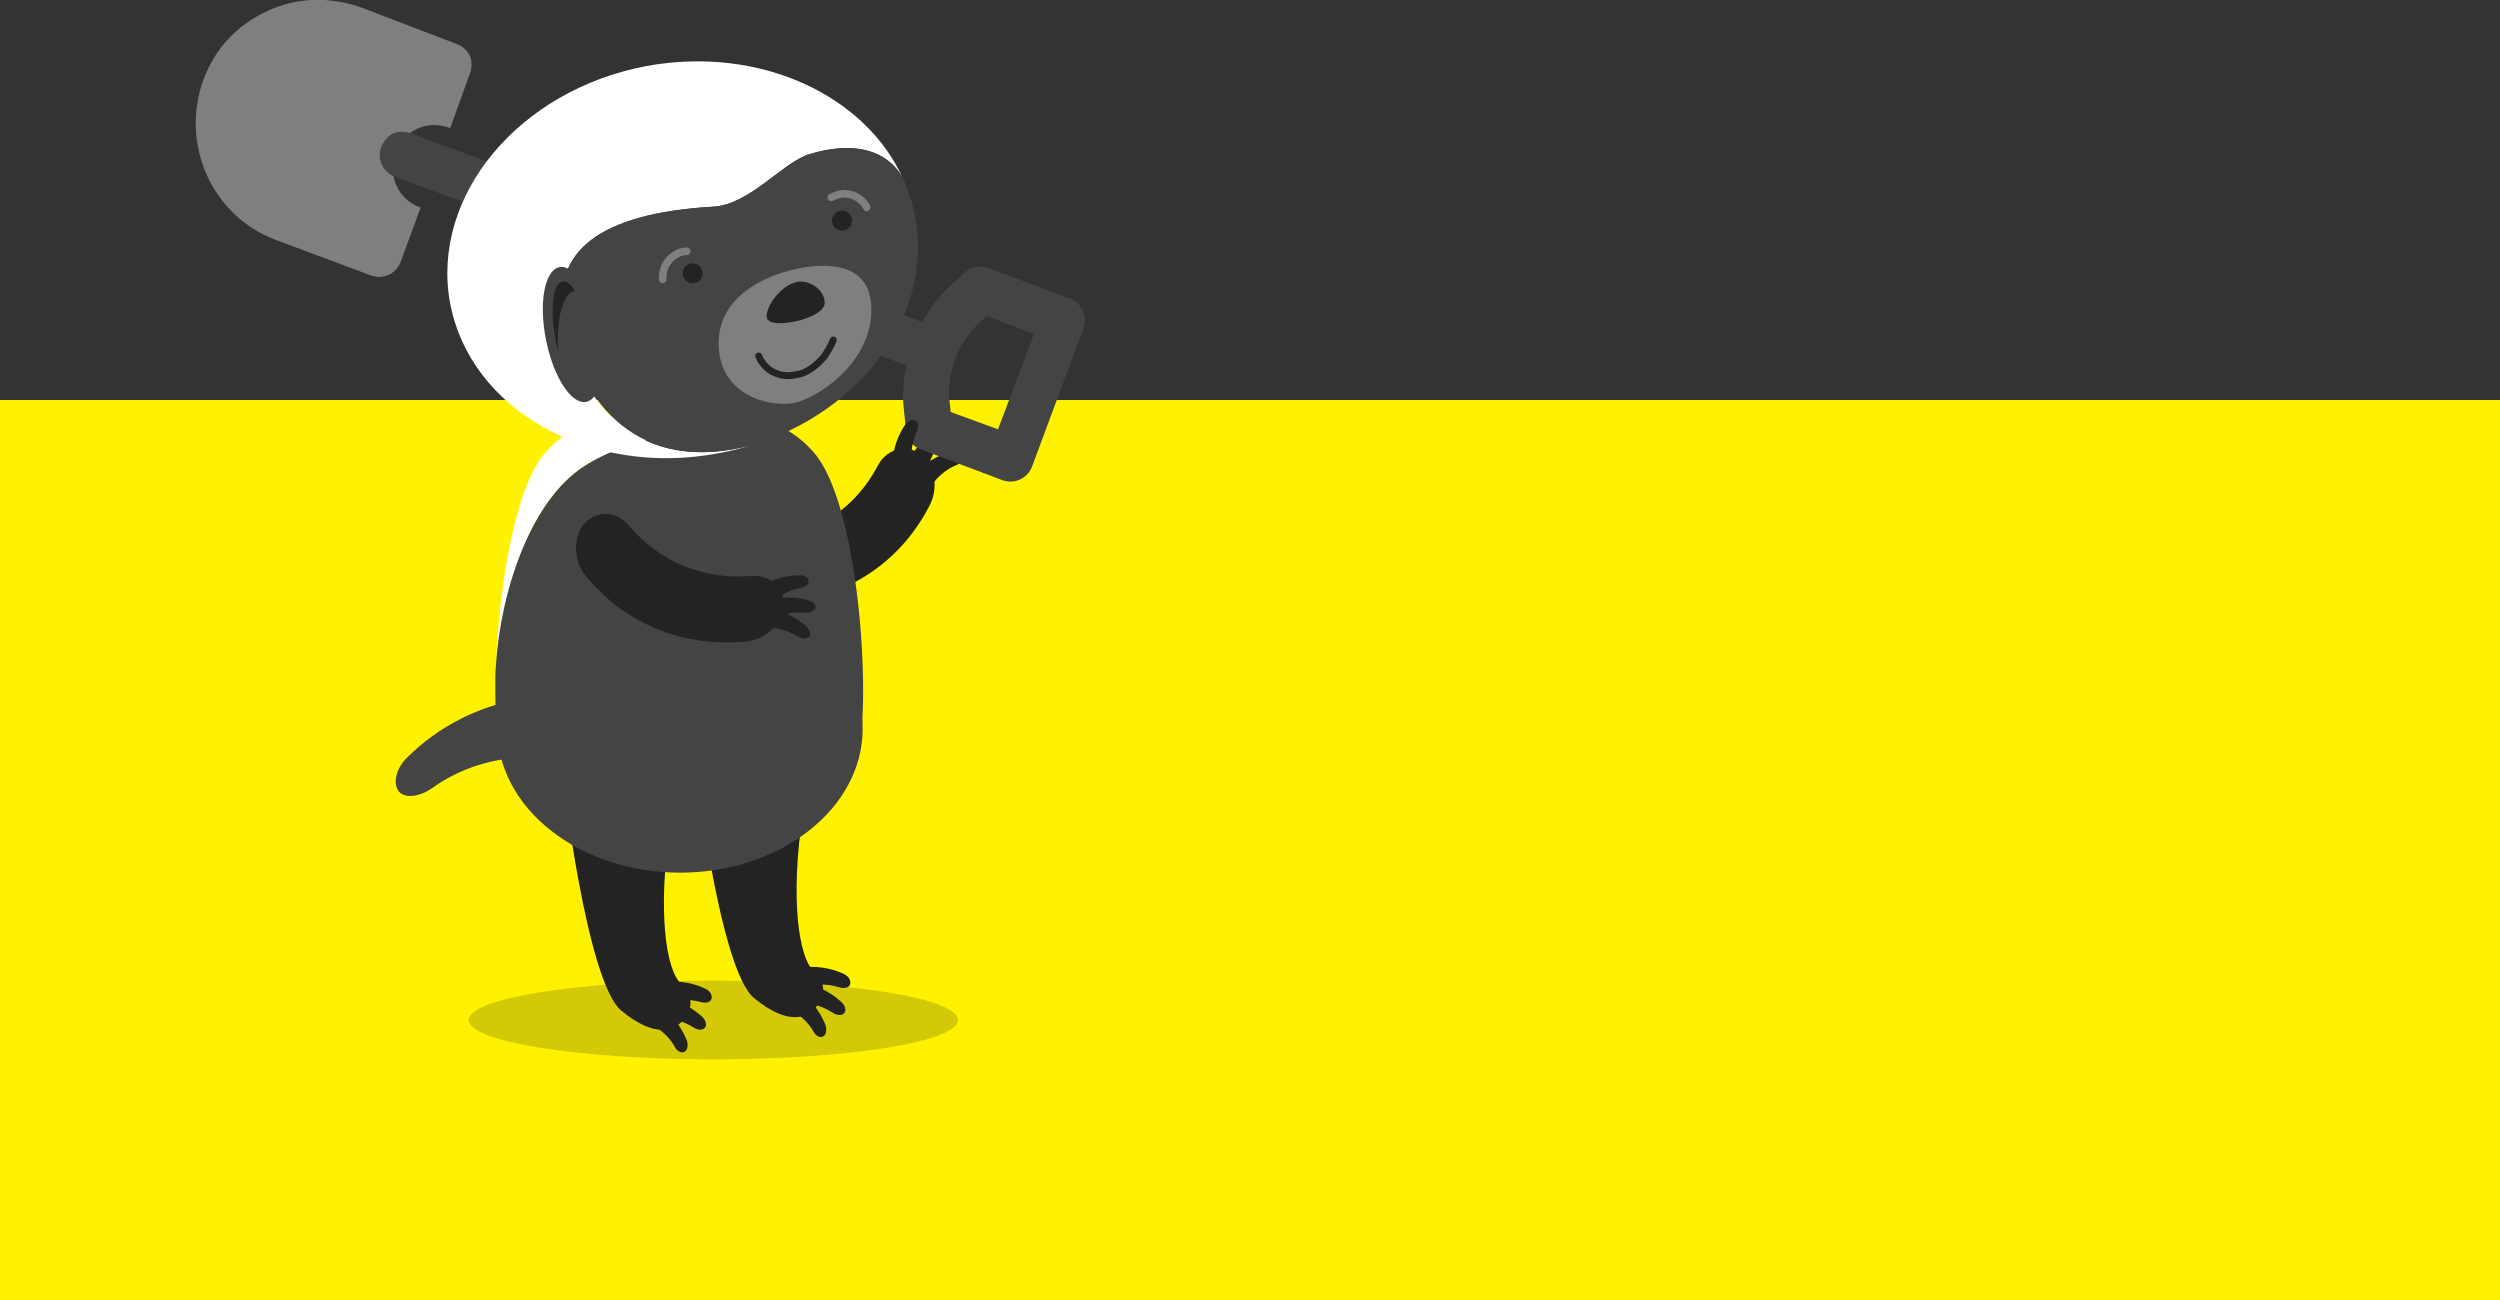 <?xml version="1.0" encoding="utf-8"?>
<!-- Generator: Adobe Illustrator 27.5.0, SVG Export Plug-In . SVG Version: 6.00 Build 0)  -->
<svg version="1.1" id="Layer_1" xmlns="http://www.w3.org/2000/svg" xmlns:xlink="http://www.w3.org/1999/xlink" x="0px" y="0px"
	 viewBox="0 0 375 195" style="enable-background:new 0 0 375 195;" xml:space="preserve">
<rect x="0" y="0" width="375" height="195" fill="#333333" stroke="none"/>
<style type="text/css">
	.st0{fill:#FFF200;}
	.st1{fill:none;}
	.st2{opacity:0.2;fill:#232323;enable-background:new    ;}
	.st3{fill:#232323;}
	.st4{fill:#FFFFFF;}
	.st5{fill:#444444;}
	.st6{fill:#7F7F7F;}
	.st7{fill:none;stroke:#232323;stroke-width:1.035;stroke-linecap:round;stroke-miterlimit:10;}
	.st8{fill:none;stroke:#7F7F7F;stroke-width:1.143;stroke-linecap:round;stroke-miterlimit:10;}
</style>
<g>
	<rect y="60" class="st0" width="375" height="135"/>
	<g>
		<rect x="196.2" y="91.7" class="st1" width="147.6" height="74.3"/>
	</g>
	<g>
		<ellipse class="st2" cx="107" cy="153" rx="36.7" ry="5.9"/>
		<path class="st3" d="M115.3,80.9c-2.4,0.2-4.3,2.1-4.1,4.7c0.2,2.6,3.3,5.1,6.6,4.8c9.5-0.9,17.4-6.2,21.7-14.7
			c1.5-3,0.4-6.8-1.9-7.9c-2.3-1.2-4.8-0.1-5.9,2C128.4,76.1,122.5,80.2,115.3,80.9z"/>
		<path class="st3" d="M141.1,66.4c0.5-0.5,0.7-1.2,0.4-1.7c-0.3-0.4-1.2-0.4-1.9,0.2c-1.8,1.5-3.2,3.6-3.8,6
			c-0.2,0.9,0.5,1.6,1.4,1.6c0.9,0,1.7-0.5,1.7-1.2C139.2,69.6,139.9,67.9,141.1,66.4z"/>
		<path class="st3" d="M143.6,69.7c0.6-0.3,1.1-0.8,1.1-1.3c-0.1-0.5-0.9-0.9-1.7-0.7c-2.3,0.5-4.5,1.8-6.1,3.7
			c-0.6,0.7-0.3,1.7,0.5,2.1c0.8,0.4,1.7,0.3,2-0.2C140.4,71.7,141.8,70.4,143.6,69.7z"/>
		<path class="st3" d="M84.3,115.6c0.1,1.1,3.7,31.7,8.9,36c5.2,4.3,8,2.8,9,1.7c1.1-1.2,2.5-3.3-0.1-5.8c-2.1-1.9-3.6-10.6-1.5-24
			L84.3,115.6z"/>
		<path class="st3" d="M104.2,113.7c0.1,1.1,3.7,31.7,8.9,36c5.2,4.3,8,2.8,9,1.7c1.1-1.2,2.5-3.3-0.1-5.8c-2.1-1.9-3.6-10.6-1.5-24
			L104.2,113.7z"/>
		<path class="st4" d="M88.5,69.4c6-3.3,13.7-5.1,27.8-5.7c-3.4-1.4-7.8-2.1-14.3-2.1h0c-11.1,0-16.3,1.9-20.2,6.3
			c-4.6,5.2-6.9,20.1-7.4,31.7C75.2,88.8,79.6,74.3,88.5,69.4z"/>
		<path class="st5" d="M74.4,99.7c-0.1,1.6-0.1,3.1-0.1,4.5C74.3,102.8,74.4,101.2,74.4,99.7z"/>
		<path class="st5" d="M64.7,118.3c-1.6,1.1-3.6,1.5-4.7,0.6c-1.1-1-0.8-3.4,1-5.2c4.8-4.8,11.1-8,18-9c2.6-0.4,4.4,1.8,4.1,4.4
			c-0.3,2.6-1.9,4.5-3.7,4.5C74.3,113.6,69.1,115.1,64.7,118.3z"/>
		<path class="st5" d="M122.1,67.9c-1.4-1.6-3-2.9-5-3.9c-0.3-0.1-0.6-0.3-0.9-0.4c-2.3,0.1-4.4,0.2-6.3,0.4
			c-4.8,0.2-8.6,0.7-11.6,1.7c-3.9,0.9-7.1,2.1-9.8,3.7c-8.9,5-13.4,19.4-14.1,30.3c-0.1,1.6-0.1,3.1-0.1,4.5c0,3.7,0.2,6.7,0.7,8.6
			c0.5,2,2.4,3.7,5.4,5.1c4.8,2.1,12.4,3.4,21.5,3.4h0c0.9,0,1.7,0,2.5,0c0.3,0,0.5,0,0.8,0c0.6,0,1.1,0,1.7-0.1c0.3,0,0.6,0,0.8,0
			c0.5,0,1.1-0.1,1.6-0.1c0.2,0,0.5,0,0.7-0.1c0.6-0.1,1.3-0.1,1.9-0.2c0.1,0,0.2,0,0.3,0c0.7-0.1,1.4-0.2,2.1-0.3
			c0.2,0,0.3-0.1,0.5-0.1c0.5-0.1,1-0.2,1.5-0.3c0.2,0,0.4-0.1,0.6-0.1c0.4-0.1,0.9-0.2,1.3-0.3c0.2,0,0.4-0.1,0.6-0.1
			c0.5-0.1,0.9-0.2,1.3-0.4c0.1,0,0.2-0.1,0.3-0.1c0,0,0,0,0,0c2.9-0.9,5.2-2.1,6.7-3.5c0,0,0,0,0,0c0.3-0.3,0.5-0.5,0.7-0.8
			c0.1-0.1,0.1-0.2,0.2-0.3c0.1-0.2,0.3-0.4,0.4-0.6c0.2-0.3,0.3-0.6,0.3-0.9C130.7,105,128.9,75.7,122.1,67.9z"/>
		<ellipse class="st5" cx="102" cy="109.3" rx="27.4" ry="21.6"/>
		<g>
			<path class="st3" d="M105.1,150.3c0.7,0.2,1.4,0.1,1.6-0.4s-0.1-1.2-0.9-1.6c-2.1-1-4.6-1.3-7-0.9c-0.9,0.2-1.3,1.1-0.8,1.9
				c0.4,0.8,1.2,1.3,1.7,1.1C101.3,149.9,103.2,149.8,105.1,150.3z"/>
			<path class="st3" d="M104,154.1c0.6,0.4,1.3,0.5,1.7,0.1c0.4-0.4,0.2-1.2-0.5-1.8c-1.8-1.6-4-2.6-6.4-2.8
				c-0.9-0.1-1.5,0.7-1.3,1.6c0.2,0.9,0.8,1.5,1.4,1.5C100.6,152.7,102.4,153.1,104,154.1z"/>
			<path class="st3" d="M101.2,157c0.3,0.6,0.9,1,1.4,0.8c0.5-0.2,0.7-1,0.4-1.8c-0.9-2.2-2.4-4.1-4.5-5.4c-0.8-0.5-1.7-0.1-1.9,0.8
				c-0.3,0.9,0,1.7,0.5,2C98.8,154.1,100.3,155.4,101.2,157z"/>
		</g>
		<g>
			<path class="st3" d="M125.9,148.1c0.7,0.2,1.4,0.1,1.6-0.4s-0.1-1.2-0.9-1.6c-2.1-1-4.6-1.3-7-0.9c-0.9,0.2-1.3,1.1-0.8,1.9
				c0.4,0.8,1.2,1.3,1.7,1.1C122.1,147.6,124,147.5,125.9,148.1z"/>
			<path class="st3" d="M124.9,151.9c0.6,0.4,1.3,0.5,1.7,0.1c0.4-0.4,0.2-1.2-0.5-1.8c-1.8-1.6-4-2.6-6.4-2.8
				c-0.9-0.1-1.5,0.7-1.3,1.6c0.2,0.9,0.8,1.5,1.4,1.5C121.4,150.4,123.2,150.8,124.9,151.9z"/>
			<path class="st3" d="M122,154.7c0.3,0.6,0.9,1,1.4,0.8c0.5-0.2,0.7-1,0.4-1.8c-0.9-2.2-2.4-4.1-4.5-5.4c-0.8-0.5-1.7-0.1-1.9,0.8
				c-0.3,0.9,0,1.7,0.5,2C119.6,151.9,121.1,153.1,122,154.7z"/>
		</g>
		<g>
			<path class="st3" d="M94.3,78.8c-1.5-1.8-4.1-2.4-6.2-0.7c-2,1.6-2.4,5.6-0.3,8.2c6,7.4,14.9,10.9,24.3,9.9
				c3.3-0.4,5.8-3.4,5.5-6c-0.3-2.6-2.6-4-5-3.8C105.6,87,98.9,84.3,94.3,78.8z"/>
			<g>
				<path class="st3" d="M120.1,88.2c0.6-0.1,1.2-0.5,1.2-1c0-0.5-0.6-1-1.5-0.9c-2.2,0-4.5,0.8-6.3,2.2c-0.7,0.5-0.6,1.5,0.1,2
					c0.7,0.5,1.5,0.6,1.9,0.2C116.7,89.4,118.3,88.5,120.1,88.2z"/>
				<path class="st3" d="M120.8,91.9c0.6,0.1,1.3-0.2,1.5-0.6c0.2-0.5-0.3-1.1-1.1-1.3c-2.2-0.6-4.5-0.5-6.7,0.4
					c-0.8,0.3-1,1.3-0.5,2c0.5,0.7,1.3,1,1.8,0.7C117.3,92.1,119,91.7,120.8,91.9z"/>
				<path class="st3" d="M119.7,95.5c0.5,0.3,1.2,0.4,1.6,0.1s0.2-1.1-0.4-1.7c-1.7-1.5-3.8-2.5-6.1-2.7c-0.9-0.1-1.4,0.7-1.3,1.5
					c0.1,0.9,0.7,1.5,1.3,1.4C116.4,94.1,118.1,94.5,119.7,95.5z"/>
			</g>
		</g>
		<g>
			<g>
				<path class="st6" d="M41.4,36l14.2,5.3c1.8,0.7,3.8-0.2,4.5-2l3-8.2l-0.1,0c-3.3-1.2-4.9-4.8-3.7-8.2c0.6-1.7,1.8-2.9,3.3-3.6
					c1.5-0.7,3.3-0.7,4.9-0.1l0,0.1l3-8.3c0.3-0.9,0.3-1.8,0-2.6c-0.4-0.8-1.1-1.5-2-1.8L54.4,1.2c-4.7-1.7-9.6-1.7-14.2,0.4
					s-8,5.7-9.7,10.4C27,21.7,31.8,32.4,41.4,36z"/>
				<path class="st5" d="M61.6,20c-0.9-0.3-1.8-0.3-2.6,0c-0.8,0.4-1.4,1.1-1.8,2c-0.7,1.8,0.2,3.8,2,4.5l76.8,28.3
					c-0.5,2.2-0.7,4.5-0.4,6.8l0.3,3c0.2,1.3,1,2.4,2.2,2.8l12.2,4.6c1.8,0.7,3.8-0.2,4.5-2l7.7-20.7c0.7-1.8-0.2-3.8-2-4.5
					l-12.2-4.6c-0.9-0.3-1.8-0.3-2.6,0c-0.4,0.2-0.6,0.4-0.9,0.6l-2.3,2.1c-1.7,1.5-3,3.4-4.2,5.4L61.6,20z M147.2,48.1l0.8-0.7
					l7.1,2.7l-5.4,14.3l-7.1-2.6l-0.1-1C141.8,56.1,143.7,51.3,147.2,48.1z"/>
			</g>
		</g>
		<g>
			<path class="st4" d="M84.6,47.7C82.8,37.8,89.7,32,107,31c5.5-0.3,10.5-6.8,14.5-7.9c11.4-3.4,14.1,4,14.1,4l0,0
				C130,14.3,114,6.8,97,9.9c-19.2,3.6-32.4,19.5-29.5,35.5c3,16.1,21,26.2,40.2,22.6c1.7-0.3,3.3-0.7,4.9-1.2l0,0
				C95.9,71.2,86.9,60.9,84.6,47.7z"/>
			<path class="st5" d="M137.3,32.6c-0.4-1.9-0.9-3.7-1.7-5.5l0,0c0,0-2.7-7.4-14.1-4c-4,1.2-9,7.6-14.5,7.9
				c-17.2,1-24.2,6.8-22.4,16.7c2.4,13.1,11.4,23.5,28.1,19.1l0,0C129.2,61.8,140,47.2,137.3,32.6z"/>
			<path class="st6" d="M119.3,60.4c-3.7,0.8-11.5-1-11.5-8.9s8.6-10.5,11.4-11.1c2.9-0.7,11.5-2,11.5,6
				C130.8,54.2,123,59.5,119.3,60.4z"/>
			<path class="st3" d="M119.5,42.3c1.6-0.4,4,0.9,4.2,2.9c0.3,2-4.3,3-4.3,3l-0.1,0c0,0-4.6,1.1-4.3-1c0.3-2.1,2.6-4.4,4.2-4.8
				L119.5,42.3z"/>
			<path class="st7" d="M125,51c-0.3,0.8-0.8,1.6-1.3,2.4c-0.6,0.7-1.2,1.3-1.9,1.8c-0.7,0.5-1.5,0.9-2.4,1c-0.8,0.2-1.6,0.2-2.4,0
				c-0.7-0.2-1.4-0.5-1.9-1c-0.6-0.5-1-1.1-1.3-1.8"/>
			<circle class="st3" cx="103.9" cy="41" r="1.5"/>
			<circle class="st3" cx="126.3" cy="33.1" r="1.5"/>
			
				<ellipse transform="matrix(0.981 -0.195 0.195 0.981 -8.134 17.681)" class="st5" cx="85.9" cy="50.2" rx="4.1" ry="10.3"/>
			<path class="st3" d="M86.2,43.6c-1.8,0.4-2.7,4-2.5,9c-0.2-0.6-0.3-1.2-0.4-1.9c-0.8-4.4-0.4-8.2,1.1-8.5
				C85,42.1,85.7,42.7,86.2,43.6C86.3,43.6,86.3,43.6,86.2,43.6z"/>
			<path class="st8" d="M99.4,41.9c0-0.5,0-1,0.2-1.5c0.1-0.5,0.4-0.9,0.7-1.3c0.3-0.4,0.7-0.7,1.2-1c0.5-0.3,1-0.4,1.5-0.4"/>
			<path class="st8" d="M124.7,29.6c0.4-0.2,0.9-0.4,1.4-0.5c0.5-0.1,1,0,1.5,0.1c0.5,0.1,1,0.4,1.4,0.7c0.4,0.3,0.8,0.7,1,1.2"/>
		</g>
		<path class="st3" d="M137.5,64.8c0.3-0.6,0.3-1.4-0.1-1.7c-0.4-0.3-1.2,0-1.7,0.7c-1.3,2-2,4.4-1.9,6.9c0,0.9,0.9,1.4,1.8,1.1
			c0.9-0.3,1.4-1,1.3-1.6C136.5,68.5,136.7,66.6,137.5,64.8z"/>
	</g>
</g>
</svg>
